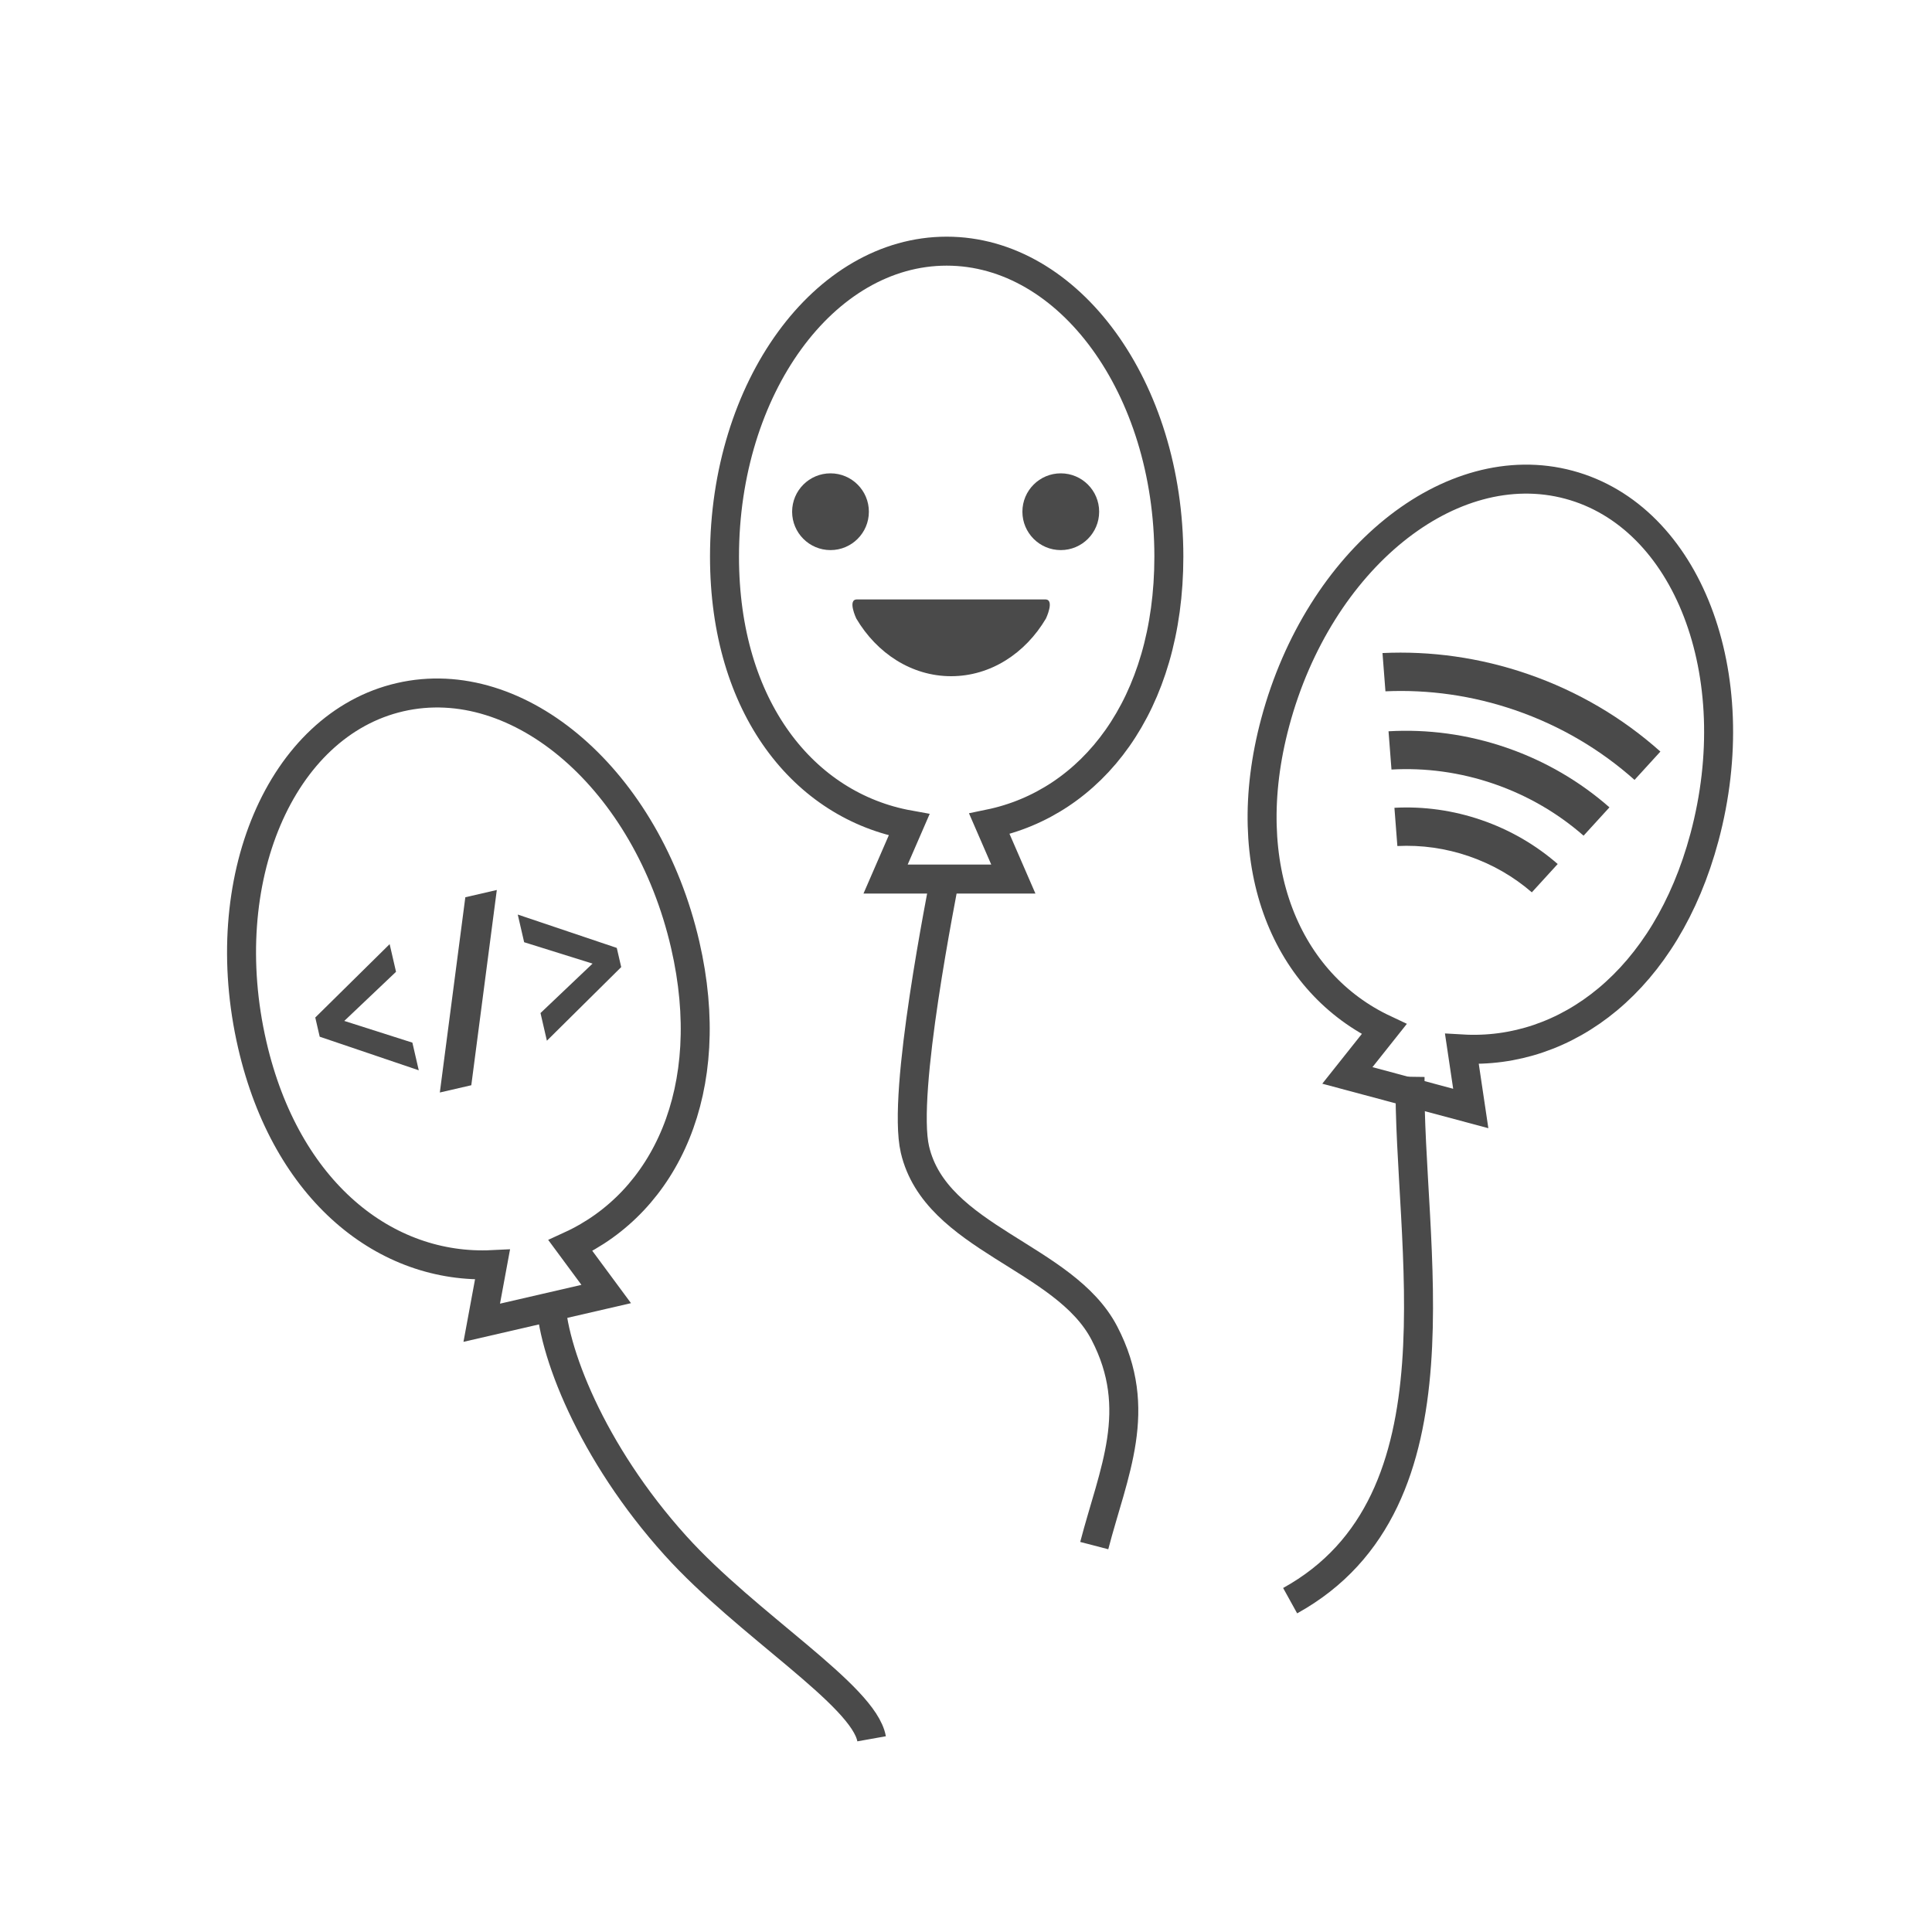 <?xml version="1.0" encoding="UTF-8" standalone="no"?>
<svg width="200px" height="200px" viewBox="0 0 200 200" version="1.1" xmlns="http://www.w3.org/2000/svg" xmlns:xlink="http://www.w3.org/1999/xlink">
    <!-- Generator: Sketch 39.1 (31720) - http://www.bohemiancoding.com/sketch -->
    <title>Events BW</title>
    <desc>Created with Sketch.</desc>
    <defs></defs>
    <g id="Page-1" stroke="none" stroke-width="1" fill="none" fill-rule="evenodd">
        <g id="Events-BW">
            <path d="M102.418,85.284 L104.9,91 L91.675,91 L94.113,85.387 C83.261,83.435 75,73.264 75,57.622 C75,40.157 85.297,26 98,26 C110.703,26 121,40.157 121,57.622 C121,73.008 113.007,83.101 102.418,85.284 Z" id="Combined-Shape" stroke="#4A4A4A" stroke-width="3"></path>
            <g id="Group" transform="translate(82, 49)" fill="#4A4A4A">
                <path d="M3.973,7.946 C6.167,7.946 7.946,6.167 7.946,3.973 C7.946,1.779 6.167,0 3.973,0 C1.779,0 0,1.779 0,3.973 C0,6.167 1.779,7.946 3.973,7.946 Z" id="Combined-Shape"></path>
                <ellipse id="Combined-Shape" cx="27.811" cy="3.973" rx="3.973" ry="3.973"></ellipse>
                <path d="M6.705,13.054 C7.706,13.054 25.213,13.054 26.214,13.054 C27.214,13.054 26.278,15.027 26.278,15.027 C24.15,18.631 20.547,21 16.459,21 C12.372,21 8.769,18.631 6.641,15.027 C6.641,15.027 5.705,13.054 6.705,13.054 Z" id="Fill-3"></path>
            </g>
            <path d="M53.139,130.625 L55.621,136.341 L42.396,136.341 L44.834,130.728 C33.983,128.776 25.721,118.605 25.721,102.963 C25.721,85.498 36.019,71.341 48.721,71.341 C61.424,71.341 71.721,85.498 71.721,102.963 C71.721,118.349 63.728,128.442 53.139,130.625 Z" id="Combined-Shape" stroke="#4A4A4A" stroke-width="3" transform="translate(48.721, 103.841) rotate(-13) translate(-48.721, -103.841) "></path>
            <path d="M158.418,108.356 L160.9,114.072 L147.675,114.072 L150.113,108.458 C139.261,106.507 131,96.336 131,80.693 C131,63.229 141.297,49.072 154,49.072 C166.703,49.072 177,63.229 177,80.693 C177,96.08 169.007,106.173 158.418,108.356 Z" id="Combined-Shape" stroke="#4A4A4A" stroke-width="3" transform="translate(154, 81.572) rotate(15) translate(-154, -81.572) "></path>
            <path d="M41.642,109.44 L32.432,103.745 L32.432,101.707 L41.642,96.037 L41.642,98.976 L35.279,102.726 L41.642,106.501 L41.642,109.44 Z M53.713,93.071 L46.593,112.171 L43.249,112.171 L50.368,93.071 L53.713,93.071 Z M55.254,106.501 L61.656,102.726 L55.254,98.976 L55.254,96.037 L64.465,101.707 L64.465,103.745 L55.254,109.44 L55.254,106.501 Z" id="&lt;/&gt;" fill="#4A4A4A" transform="translate(48.448, 102.621) rotate(-13) translate(-48.448, -102.621) "></path>
            <g id="Group-2" transform="translate(155, 80) rotate(-71) translate(-155, -80) translate(144, 64)" fill="#4A4A4A">
                <path d="M5.841,16.048 C5.841,12.945 5.247,9.922 4.108,7.11 L0.464,8.687 C1.393,11.003 1.877,13.49 1.877,16.048 C1.877,18.606 1.393,21.093 0.464,23.409 L4.108,24.986 C5.247,22.174 5.841,19.152 5.841,16.048 Z" id="Path"></path>
                <path d="M11.398,28.142 C12.925,24.416 13.768,20.331 13.768,16.048 C13.768,11.764 12.925,7.68 11.398,3.954 L7.753,5.532 C9.075,8.773 9.804,12.325 9.804,16.048 C9.804,19.771 9.075,23.322 7.753,26.564 L11.398,28.142 L11.398,28.142 L11.398,28.142 Z" id="Path"></path>
                <path d="M18.574,31.248 C20.584,26.454 21.695,21.182 21.695,15.648 C21.695,10.374 20.686,5.338 18.852,0.727 L15.206,2.305 C16.836,6.432 17.732,10.934 17.732,15.648 C17.732,20.622 16.734,25.36 14.93,29.671 L18.574,31.248 L18.574,31.248 L18.574,31.248 Z" id="Path"></path>
            </g>
            <path d="M56.998,134.248 C57.066,139.654 61.216,150.35 69.923,160 C77.326,168.205 89.42,175.474 90.228,180" id="Path-6" stroke="#4A4A4A" stroke-width="3"></path>
            <path d="" id="Path-7" stroke="#979797"></path>
            <path d="" id="Path-8" stroke="#979797"></path>
            <path d="M97.965,90.017 C97.498,92.66 93.341,113.123 94.714,119 C96.874,128.243 110.186,130.057 114.322,138 C118.458,145.943 115.261,152.373 113.276,160" id="Path-9" stroke="#4A4A4A" stroke-width="3"></path>
            <path d="" id="Path-10" stroke="#979797"></path>
            <path d="M145.969,111.466 C145.723,128.77 152.142,155.428 133.555,165.701" id="Path-11" stroke="#4A4A4A" stroke-width="3"></path>
        </g>
    </g>
</svg>